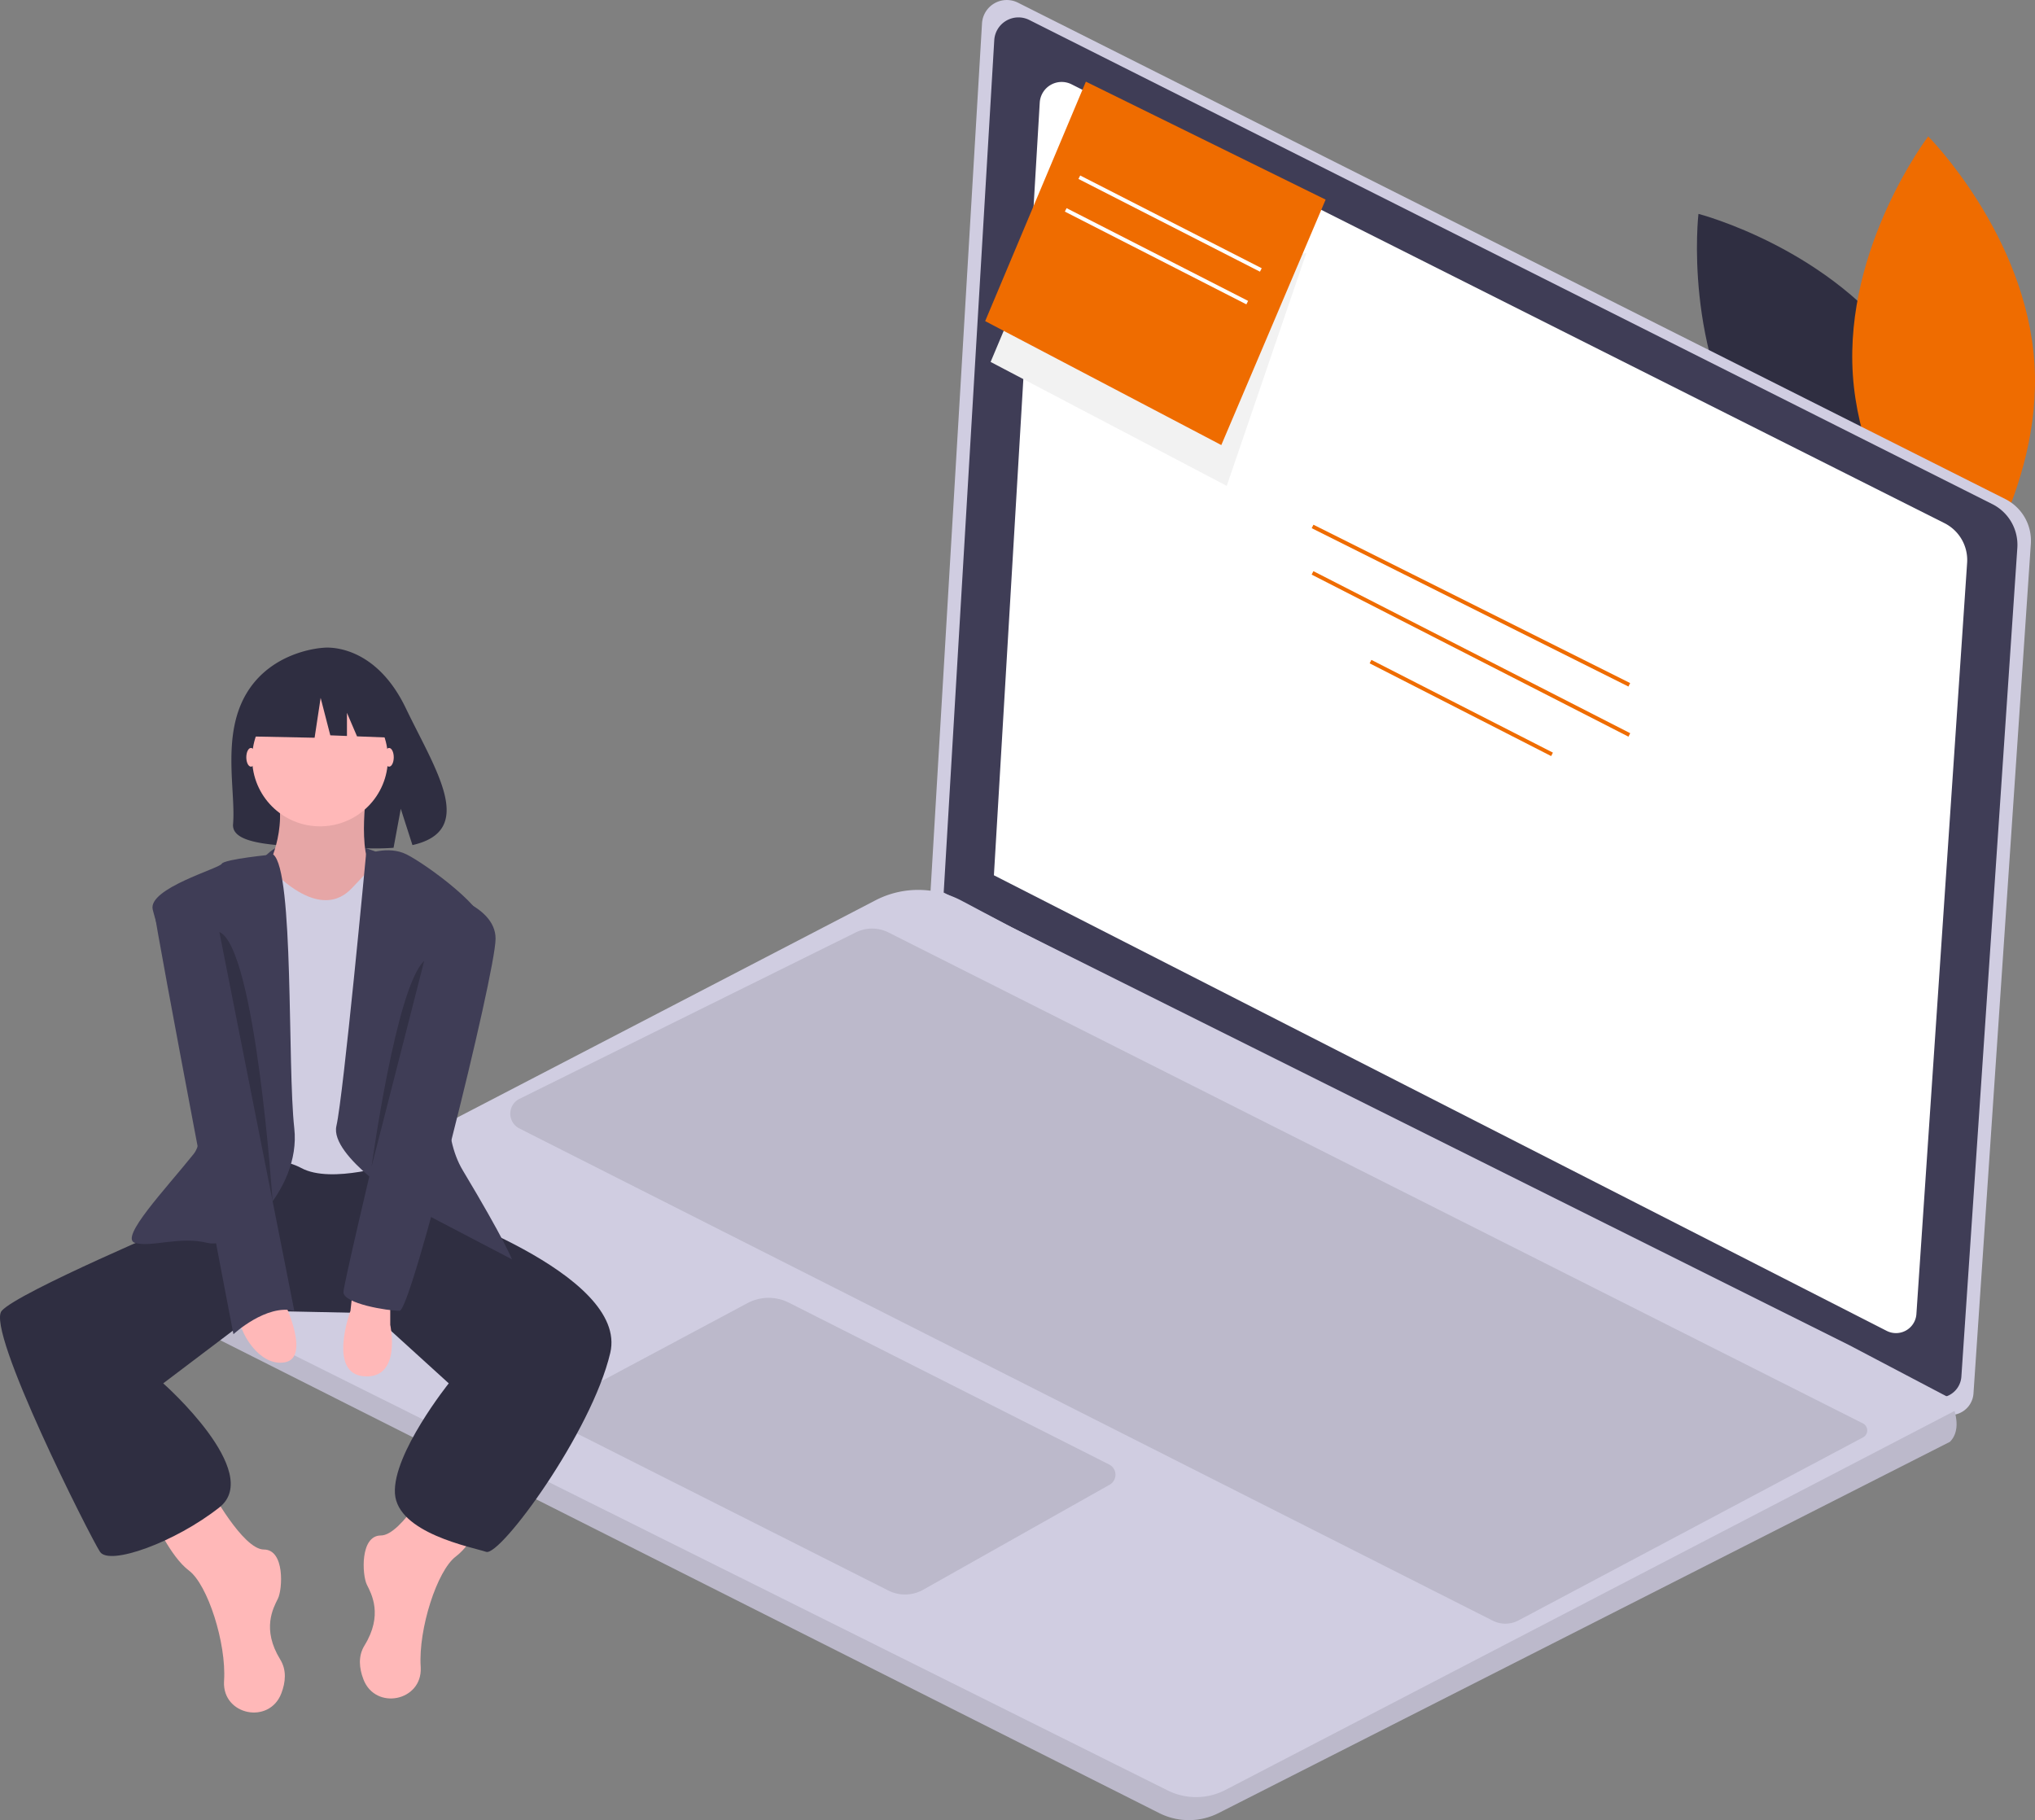 <svg data-name="Layer 1" xmlns="http://www.w3.org/2000/svg" width="747.758" height="668.841"><rect width="100%" height="100%" fill="#808080" stroke="none"/><path d="M700.05 130.285c26.72 38.985 20.807 89.487 20.807 89.487s-49.235-12.705-75.955-51.69-20.807-89.488-20.807-89.488 49.234 12.705 75.954 51.69z" fill="#2f2e41"/><path d="M680.824 137.729c3.126 47.16 39.017 83.178 39.017 83.178s30.82-40.442 27.694-87.601-39.017-83.179-39.017-83.179-30.82 40.442-27.694 87.602z" fill="#ef6c00"/><path d="M374.046.982l362.775 182.39a17.155 17.155 0 019.41 16.482l-21.077 312.204a8.5 8.5 0 01-12.315 7.013L341.792 329.707 360.84 8.593A9.123 9.123 0 01374.046.982z" fill="#d0cde1"/><path d="M378.221 7.344l353.864 177.91a16.733 16.733 0 019.18 16.077l-20.56 304.536a8.29 8.29 0 01-12.013 6.84L346.76 327.996l18.58-313.228a8.9 8.9 0 0112.881-7.424z" fill="#3f3d56"/><path d="M393.73 30.975l320.767 161.27a15.168 15.168 0 018.32 14.573L704.18 482.87a7.515 7.515 0 01-10.888 6.2L365.21 321.636l16.843-283.93a8.067 8.067 0 0111.676-6.73z" fill="#fff"/><path d="M62.746 483.33l363.238 182.933a24.185 24.185 0 0021.786-.029l268.713-136.407c3.151-3.151 2.711-7.82 1.703-11.326a25.229 25.229 0 00-1.987-4.897l-36.617-19.26L371.71 340.736l-18.394-9.765a34.06 34.06 0 00-31.636-.127L62.632 465.405a10.058 10.058 0 00.114 17.926z" fill="#d0cde1"/><path d="M62.746 483.33l363.238 182.933a24.185 24.185 0 0021.786-.029l268.713-136.407c3.151-3.151 2.711-7.82 1.703-11.326l-267.91 139.253a23.37 23.37 0 01-21.2.182L57.324 472.729a10.017 10.017 0 005.422 10.602z" opacity=".1"/><path d="M407.517 538.141L289.88 478.696a16.53 16.53 0 00-15.244.173l-68.24 36.458a4.882 4.882 0 00.102 8.664l119.94 60.483a13.586 13.586 0 0012.787-.294l68.513-38.599a4.203 4.203 0 00-.222-7.44zm277.048-9.941L557.98 595.447a10.297 10.297 0 01-9.477.096l-357.66-180.87a6.082 6.082 0 01.046-10.88l123.615-61.182a13.404 13.404 0 0111.977.042l358.03 180.392a2.901 2.901 0 01.055 5.153z" opacity=".1"/><path fill="#ef6c00" d="M481.984 194.09l.634-1.268L599 251.012l-.634 1.27zm-.022 17.06l.646-1.263 116.413 59.548-.646 1.262zm21.31 32.604l.646-1.264 66.697 34.08-.646 1.264z"/><path d="M139.527 313.547s-28.38-12.367-41.71.697 35.69 8.763 41.71-.697z" fill="#3f3d56"/><path d="M90.521 254.898c9.538-16.115 28.407-16.866 28.407-16.866s18.387-2.352 30.182 22.192c10.993 22.877 26.166 44.965 2.442 50.32l-4.285-13.337-2.654 14.33a92.827 92.827 0 01-10.15.174c-25.407-.82-49.603.24-48.824-8.877 1.036-12.12-4.295-32.43 4.882-47.936z" fill="#2f2e41"/><path d="M77.176 547.04s12.04 22.36 19.78 22.36 6.88 14.621 5.16 18.061-6.02 11.18.86 22.36c2.404 3.906 1.974 8.336.397 12.447-4.419 11.52-21.607 8.03-21.059-4.296l.022-.41c.86-13.76-6.02-35.26-12.9-40.42s-12.9-18.921-12.9-18.921zm82.561-5.16s-12.04 22.36-19.78 22.36-6.88 14.621-5.16 18.061 6.02 11.18-.86 22.36c-2.403 3.906-1.973 8.336-.396 12.447 4.418 11.52 21.606 8.03 21.058-4.296q-.009-.204-.022-.41c-.86-13.76 6.02-35.26 12.9-40.421s12.9-18.92 12.9-18.92z" fill="#ffb8b8"/><path d="M150.277 431.799l5.16 11.18s75.681 24.94 68.801 54.18-40.42 74.822-45.58 73.102-32.681-6.88-33.541-21.5 19.78-40.421 19.78-40.421l-28.38-25.8-41.298-.86-35.243 26.66s36.98 32.68 20.64 45.58-40.42 21.501-43.86 16.341S-5.386 488.56.634 481.68s67.08-32.681 67.08-32.681l16.341-23.22 63.641-3.44z" fill="#2f2e41"/><path d="M134.797 289.896s-4.3 28.38 4.3 31.821-17.2 18.06-17.2 18.06h-14.62l-9.46-19.78s8.6-15.48 3.44-30.1 33.54 0 33.54 0z" fill="#ffb8b8"/><path d="M134.797 289.896s-4.3 28.38 4.3 31.821-17.2 18.06-17.2 18.06h-14.62l-9.46-19.78s8.6-15.48 3.44-30.1 33.54 0 33.54 0z" opacity=".1"/><path d="M140.817 313.977s-9.46 10.32-11.18 12.04-9.46 11.18-25.8-2.58-18.06 2.58-18.06 2.58V429.22s13.76-6.02 24.94 0 34.4-1.72 34.4-1.72l4.3-106.642z" fill="#d0cde1"/><path d="M134.5 313.977s8.037-3.44 14.917 0 30.96 20.64 29.24 28.38-24.08 61.921-8.6 87.722 18.06 32.68 18.06 32.68l-37.84-19.78s-29.24-18.06-26.66-29.24 10.883-99.762 10.883-99.762zm-34.114 0s-18.05 1.72-18.91 3.44-27.09 9.03-25.37 16.77 25.37 76.971 15.05 89.872-27.52 30.96-21.5 32.68 16.34-2.58 26.66 0 34.4-18.92 31.82-42.14-.02-94.602-7.75-100.622z" fill="#3f3d56"/><path d="M143.397 478.24v8.6s4.3 19.78-9.46 18.92-5.16-24.08-5.16-24.08l.86-7.74zm-38.701.86s9.46 19.78 0 21.5-16.34-11.18-16.34-14.62 16.34-6.88 16.34-6.88z" fill="#ffb8b8"/><ellipse cx="92.226" cy="278.286" rx="1.72" ry="3.44" fill="#ffb8b8"/><ellipse cx="142.967" cy="278.286" rx="1.72" ry="3.44" fill="#ffb8b8"/><path d="M77.176 325.157s-21.5 0-20.64 8.6 29.24 156.523 29.24 156.523 12.04-11.18 22.36-8.6zm83.421 2.58s21.5 4.3 21.5 17.2-30.96 136.743-35.26 136.743-20.64-2.58-20.64-6.88 34.4-147.063 34.4-147.063z" fill="#3f3d56"/><path d="M155.867 353.108l-19.35 75.673s9.03-66.213 19.35-75.674zm-75.266-10.634l19.57 98.94s-6.254-93.232-19.57-98.94z" opacity=".2"/><circle cx="117.597" cy="278.716" r="24.94" fill="#ffb8b8"/><path fill="#2f2e41" d="M94.738 253.344l18.642-9.764 25.743 3.994 5.326 23.524-13.258-.509-3.704-8.643v8.5l-6.118-.235-3.551-13.76-2.219 14.647-21.749-.443.888-17.311z"/><path fill="#f2f2f2" d="M374.28 108.551L364 133l86.768 45.545L480 93"/><path fill="#ef6c00" d="M448.768 163.545l38.331-90.193L399 30l-37 88 86.768 45.545z"/><path fill="#fff" d="M396.272 65.754l.646-1.264 66.697 34.08-.646 1.264zm-5 12l.646-1.264 66.697 34.08-.646 1.264z"/></svg>